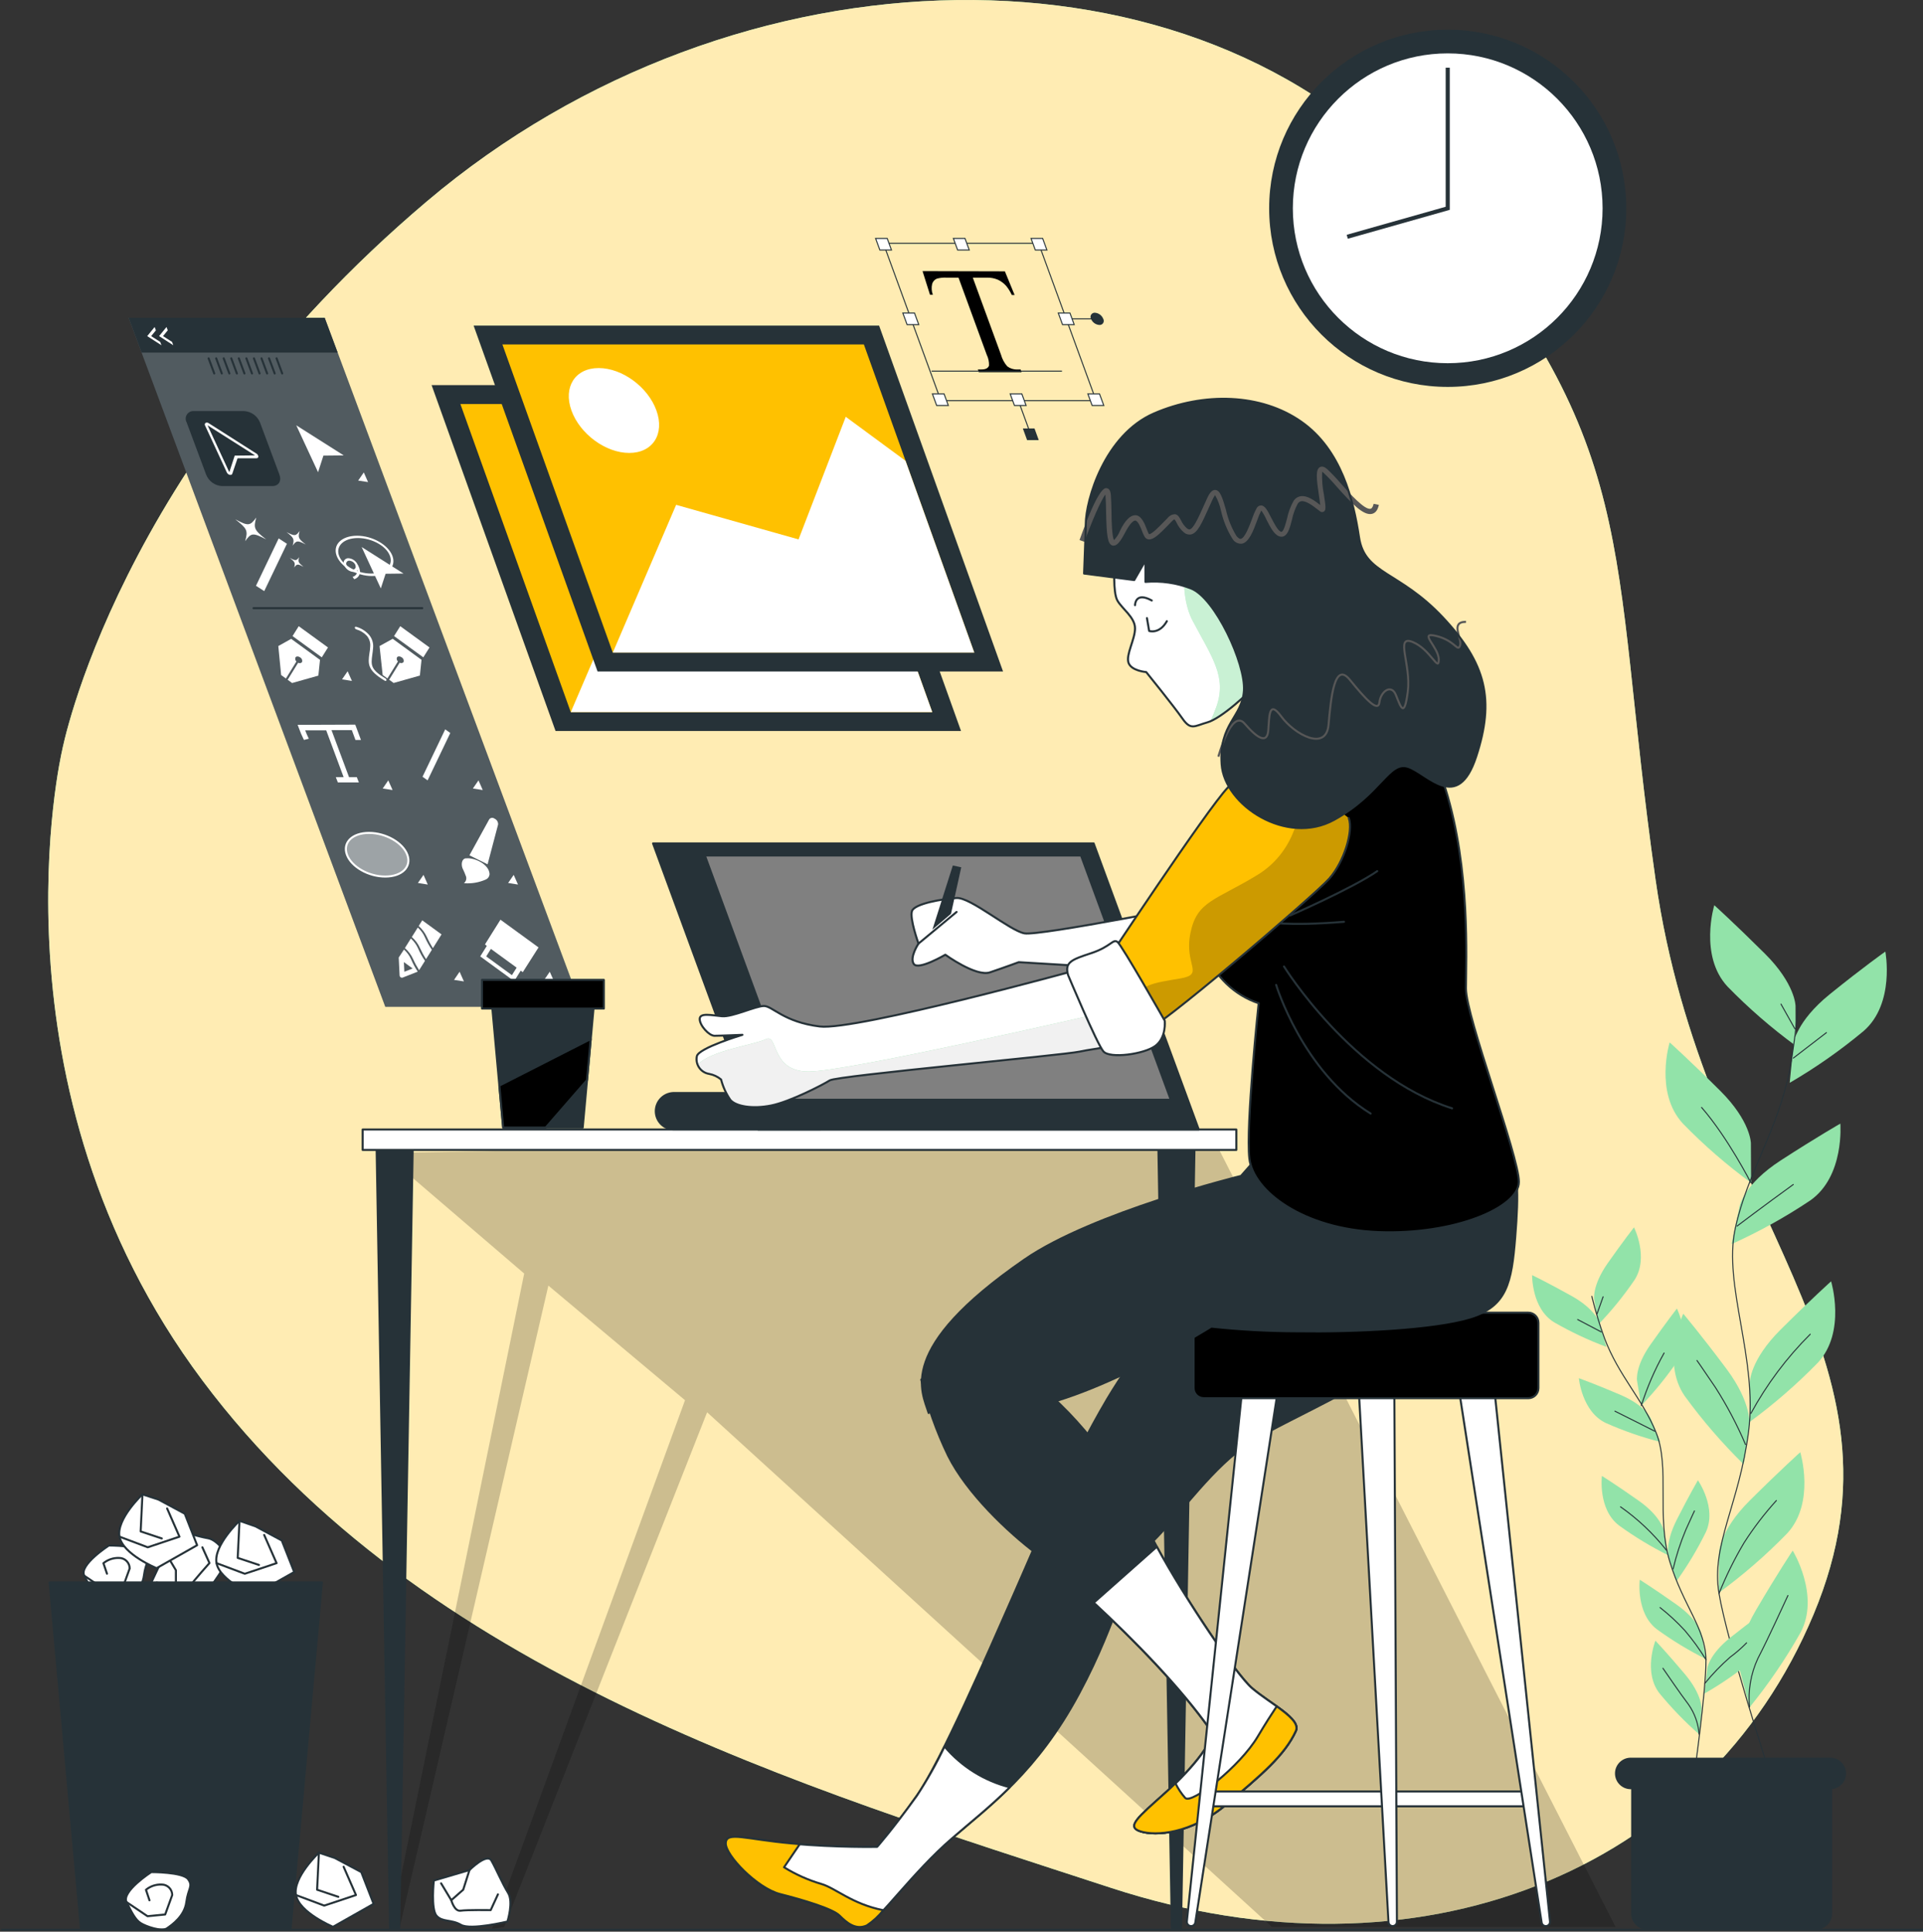 <svg width="945" height="949" viewBox="0 0 945 949" fill="none" xmlns="http://www.w3.org/2000/svg">
<rect x="0" y="0" width="945" height="949" fill="#333333" stroke="none"/>
<g id="Web 1920 &#226;&#128;&#147; 13">
<g id="01">
<g id="mawahib  background simple  inject 91">
<path id="els9e9chjssin" d="M30.46 369.009C30.46 369.009 -8.252 534.181 99.497 678.217C207.246 822.253 394.975 878.127 545.979 927.472C696.983 976.817 838.257 919.859 891.267 793.011C944.277 666.163 837.199 597.875 813.584 432.211C789.969 266.547 808.805 218.857 698.66 92.706C588.515 -33.445 362.431 -30.399 209.595 99.081C56.759 228.561 30.46 369.009 30.46 369.009Z" fill="#92E3A9"/>
<g id="elgqvocc40umt">
<path id="Path 191" d="M30.46 369.009C30.46 369.009 -8.252 534.181 99.497 678.217C207.246 822.253 394.975 878.127 545.979 927.472C696.983 976.817 838.257 919.859 891.267 793.011C944.277 666.163 837.199 597.875 813.584 432.211C789.969 266.547 808.805 218.857 698.66 92.706C588.515 -33.445 362.431 -30.399 209.595 99.081C56.759 228.561 30.46 369.009 30.46 369.009Z" fill="#FFECB3"/>
</g>
</g>
<g id="mawahib  Plants  inject 91">
<path id="el07csi0hap5hq" d="M882.36 494.256C882.36 494.256 882.36 483.468 867.236 468.448C852.112 453.428 842.436 444.704 842.436 444.704C842.436 444.704 834.874 469.504 848.888 484.629C859.242 495.258 870.464 505.004 882.439 513.766L882.36 494.256Z" fill="#92E3A9"/>
<path id="el8rjjp03uyod" d="M860.426 561.665C860.426 561.665 860.426 550.877 845.326 535.857C830.226 520.837 820.499 512.113 820.499 512.113C820.499 512.113 812.937 536.76 826.977 551.961C837.326 562.595 848.548 572.342 860.526 581.1L860.426 561.665Z" fill="#92E3A9"/>
<path id="elhbd5n6t9ej7" d="M881.409 512.657C881.409 512.657 882.545 501.921 899.165 488.475C915.785 475.029 926.496 467.493 926.496 467.493C926.496 467.493 931.374 492.993 915.837 506.515C904.458 516 892.303 524.512 879.499 531.962L881.409 512.657Z" fill="#92E3A9"/>
<path id="elawoxtezaz2c" d="M854.925 592.249C854.925 592.249 857.17 581.693 875.107 570.08C893.044 558.467 904.373 552.014 904.373 552.014C904.373 552.014 906.541 577.822 889.662 589.72C877.377 597.94 864.428 605.122 850.95 611.192L854.925 592.249Z" fill="#92E3A9"/>
<path id="elzzqh651ptc" d="M859.91 679.043C859.91 679.043 859.91 668.255 875.01 653.235C890.11 638.215 899.838 629.491 899.838 629.491C899.838 629.491 907.4 654.318 893.36 669.442C883.004 680.068 871.782 689.814 859.809 698.579L859.91 679.043Z" fill="#92E3A9"/>
<path id="elutxwprtxwan" d="M859.653 700.231C859.653 700.231 861.176 689.546 848.375 672.431C835.574 655.316 827.186 645.414 827.186 645.414C827.186 645.414 816.166 668.899 827.909 685.855C836.617 697.828 846.312 709.051 856.893 719.406L859.653 700.231Z" fill="#92E3A9"/>
<path id="elb0aj5lal5gu" d="M844.761 762.997C844.761 762.997 844.761 752.209 859.861 737.189C874.961 722.169 884.689 713.445 884.689 713.445C884.689 713.445 892.251 738.272 878.211 753.37C867.863 764.004 856.64 773.751 844.66 782.507L844.761 762.997Z" fill="#92E3A9"/>
<path id="elxi9kq9hj97" d="M854.826 819.929C854.826 819.929 852.116 809.477 862.904 791.05C873.692 772.623 880.97 761.783 880.97 761.783C880.97 761.783 894.57 783.875 884.815 802.07C877.533 814.967 869.176 827.226 859.833 838.718L854.826 819.929Z" fill="#92E3A9"/>
<path id="el1luupdwx2cm" d="M883.731 491.494C882.969 502.745 881.591 513.945 879.602 525.045C873.614 555.886 858.702 575.81 852.71 603.683C846.718 631.556 863.885 667.455 859.291 703.277C854.697 739.099 840.761 758.971 844.761 782.869C848.761 806.767 869.718 871.443 869.718 871.443" stroke="#263238" stroke-width="0.5" stroke-linecap="round" stroke-linejoin="round"/>
<path id="elbz5zdvfrdf8" d="M881.254 519.832L897.539 507.315" stroke="#263238" stroke-width="0.5" stroke-linecap="round" stroke-linejoin="round"/>
<path id="elzpago930j1c" d="M882.028 505.431L875.215 493.301" stroke="#263238" stroke-width="0.5" stroke-linecap="round" stroke-linejoin="round"/>
<path id="el8gtjoj9teme" d="M853.613 602.366C853.613 602.366 867.24 592.043 881.254 581.926" stroke="#263238" stroke-width="0.5" stroke-linecap="round" stroke-linejoin="round"/>
<path id="el662fdv3f7zu" d="M860.427 581.1C860.427 581.1 849.071 558.828 836.193 544.065" stroke="#263238" stroke-width="0.5" stroke-linecap="round" stroke-linejoin="round"/>
<path id="elgyxs42ak1nc" d="M860.427 694.398C868.216 680.084 878.04 666.975 889.59 655.479" stroke="#263238" stroke-width="0.5" stroke-linecap="round" stroke-linejoin="round"/>
<path id="el7spveuqjpkw" d="M857.791 709.677C853.642 699.943 848.695 690.569 843.003 681.649C835.057 669.907 833.921 668.384 833.921 668.384" stroke="#263238" stroke-width="0.5" stroke-linecap="round" stroke-linejoin="round"/>
<path id="el9tc235j22m4" d="M844.761 782.843C848.202 774.264 852.301 765.963 857.02 758.015C861.738 750.64 867.064 743.674 872.944 737.188" stroke="#263238" stroke-width="0.5" stroke-linecap="round" stroke-linejoin="round"/>
<path id="eltkzv26w4ff" d="M859.755 838.717C858.963 830.529 860.371 822.279 863.833 814.817C869.511 803.823 875.963 789.448 878.621 783.847" stroke="#263238" stroke-width="0.5" stroke-linecap="round" stroke-linejoin="round"/>
<path id="eluxbl8fc6zd" d="M783.418 638.446C783.418 638.446 782.257 631.684 790.077 620.561C797.897 609.438 802.977 602.986 802.977 602.986C802.977 602.986 810.41 617.722 803.261 628.794C797.954 636.587 791.997 643.917 785.453 650.705L783.418 638.446Z" fill="#92E3A9"/>
<path id="elzq7r39wd6xi" d="M804.474 678.349C804.474 678.349 803.313 671.561 811.158 660.464C819.003 649.367 824.058 642.864 824.058 642.864C824.058 642.864 831.491 657.626 824.316 668.672C819.004 676.457 813.05 683.785 806.517 690.578L804.474 678.349Z" fill="#92E3A9"/>
<path id="ele66rt2fj4q" d="M785.996 649.879C785.996 649.879 784.138 643.272 772.24 636.639C760.342 630.006 752.91 626.445 752.91 626.445C752.91 626.445 752.626 642.962 763.827 649.672C772.002 654.386 780.556 658.408 789.402 661.695L785.996 649.879Z" fill="#92E3A9"/>
<path id="elt1dlxankksh" d="M811.262 696.927C811.262 696.927 808.681 690.552 796.19 685.21C783.699 679.868 775.879 677.08 775.879 677.08C775.879 677.08 777.324 693.546 789.196 699.12C797.815 702.952 806.742 706.052 815.881 708.385L811.262 696.927Z" fill="#92E3A9"/>
<path id="elexknc4r0hr" d="M817.559 751.873C817.559 751.873 816.398 745.111 805.274 737.266C794.15 729.421 787.208 725.085 787.208 725.085C787.208 725.085 785.169 741.473 795.596 749.422C803.227 754.963 811.307 759.858 819.752 764.055L817.559 751.873Z" fill="#92E3A9"/>
<path id="el58phxvopsej" d="M820.011 765.138C820.011 765.138 817.895 758.608 824.063 746.479C830.231 734.35 834.386 727.226 834.386 727.226C834.386 727.226 843.832 740.775 838.309 752.673C834.154 761.144 829.293 769.251 823.779 776.907L820.011 765.138Z" fill="#92E3A9"/>
<path id="el6ufnbj6r9jl" d="M838.98 819.722C838.98 819.722 839.754 812.909 850.413 804.444C861.072 795.979 867.833 791.23 867.833 791.23C867.833 791.23 870.801 807.489 860.839 816.006C853.559 821.981 845.789 827.334 837.612 832.006L838.98 819.722Z" fill="#92E3A9"/>
<path id="el348ogvqu6a9" d="M836.167 802.896C836.167 802.896 835.006 796.134 823.882 788.289C812.758 780.444 805.816 776.082 805.816 776.082C805.816 776.082 803.777 792.47 814.23 800.445C821.85 805.989 829.922 810.884 838.361 815.078L836.167 802.896Z" fill="#92E3A9"/>
<path id="elk6whv6te82" d="M836.167 839.672C836.167 839.672 836.735 832.833 827.96 822.432C819.185 812.031 813.507 806.044 813.507 806.044C813.507 806.044 807.39 821.374 815.468 831.852C821.441 839.146 828.011 845.931 835.108 852.137L836.167 839.672Z" fill="#92E3A9"/>
<path id="eli43fltn14b" d="M782.253 636.872C783.951 643.865 786.036 650.758 788.499 657.519C795.599 676.204 807.107 687.069 813.899 703.974C820.691 720.879 813.899 745.267 820.557 767.152C827.215 789.037 838.236 800.057 838.339 815.491C838.442 830.925 832.352 873.74 832.352 873.74" stroke="#263238" stroke-width="0.5" stroke-linecap="round" stroke-linejoin="round"/>
<path id="elxwl0yli2zbm" d="M786.873 654.344L775.311 648.279" stroke="#263238" stroke-width="0.5" stroke-linecap="round" stroke-linejoin="round"/>
<path id="elbupfyikd6ps" d="M784.834 645.414L787.802 637.078" stroke="#263238" stroke-width="0.5" stroke-linecap="round" stroke-linejoin="round"/>
<path id="elsfgdaso1clj" d="M813.172 703.121C813.172 703.121 803.52 698.192 793.609 693.288" stroke="#263238" stroke-width="0.5" stroke-linecap="round" stroke-linejoin="round"/>
<path id="elp539ty96t1h" d="M806.591 690.527C809.426 681.565 813.17 672.918 817.766 664.719" stroke="#263238" stroke-width="0.5" stroke-linecap="round" stroke-linejoin="round"/>
<path id="elo62dyrj7za" d="M818.902 761.577C812.461 753.428 804.872 746.256 796.372 740.285" stroke="#263238" stroke-width="0.5" stroke-linecap="round" stroke-linejoin="round"/>
<path id="elt9k164wmz7" d="M822.205 770.79C823.738 764.236 825.819 757.821 828.425 751.615C832.141 743.382 832.683 742.298 832.683 742.298" stroke="#263238" stroke-width="0.5" stroke-linecap="round" stroke-linejoin="round"/>
<path id="elfsq84vsu777" d="M837.793 827.027C841.561 822.378 845.723 818.062 850.233 814.127C853.112 812.01 855.814 809.663 858.311 807.107" stroke="#263238" stroke-width="0.5" stroke-linecap="round" stroke-linejoin="round"/>
<path id="elyqew8e0rjn" d="M838.334 815.335C835.263 810.329 831.812 805.566 828.011 801.089C824.25 796.984 820.159 793.195 815.778 789.759" stroke="#263238" stroke-width="0.5" stroke-linecap="round" stroke-linejoin="round"/>
<path id="elptg5n1lwv3" d="M834.98 852.009C834.594 846.782 832.811 841.755 829.818 837.453C825.07 831.182 819.495 822.845 817.198 819.594" stroke="#263238" stroke-width="0.5" stroke-linecap="round" stroke-linejoin="round"/>
<path id="eleq37og8m1uq" d="M801.481 866.126H900.326V940.196C900.326 942.249 899.51 944.219 898.058 945.67C896.607 947.122 894.637 947.938 892.584 947.938H809.327C808.31 947.938 807.304 947.738 806.364 947.349C805.425 946.96 804.572 946.389 803.853 945.67C803.134 944.951 802.563 944.098 802.174 943.159C801.785 942.219 801.585 941.213 801.585 940.196V866.126H801.481Z" fill="#263238"/>
<path id="elh8wuj8yizf" d="M899.449 879.004H801.377C800.36 879.004 799.353 878.804 798.414 878.415C797.475 878.025 796.621 877.455 795.902 876.736C795.183 876.017 794.613 875.163 794.224 874.224C793.835 873.285 793.635 872.278 793.635 871.261C793.635 869.208 794.451 867.238 795.903 865.787C797.355 864.335 799.324 863.519 801.377 863.519H899.448C900.465 863.519 901.472 863.719 902.411 864.108C903.351 864.497 904.204 865.067 904.923 865.786C905.642 866.505 906.212 867.359 906.602 868.298C906.991 869.237 907.191 870.244 907.191 871.261C907.191 872.278 906.991 873.285 906.602 874.224C906.213 875.163 905.643 876.017 904.924 876.736C904.205 877.455 903.351 878.025 902.412 878.415C901.473 878.804 900.466 879.004 899.449 879.004V879.004Z" fill="#263238"/>
</g>
<g id="mawahib  Clock  inject 91">
<path id="el9fb28l0j9vr" d="M711.436 190.081C759.898 190.081 799.184 150.795 799.184 102.333C799.184 53.871 759.898 14.585 711.436 14.585C662.974 14.585 623.688 53.871 623.688 102.333C623.688 150.795 662.974 190.081 711.436 190.081Z" fill="#263238"/>
<g id="elccv2jzpdlac">
<path id="Ellipse 35" d="M711.435 178.44C753.468 178.44 787.543 144.365 787.543 102.332C787.543 60.299 753.468 26.224 711.435 26.224C669.402 26.224 635.327 60.299 635.327 102.332C635.327 144.365 669.402 178.44 711.435 178.44Z" fill="white"/>
</g>
<path id="watchLine" d="M662.065 116.321L711.436 102.333V33.27" stroke="#263238" stroke-width="2" stroke-miterlimit="10"/>
</g>
<g id="mawahib  Graphics  inject 91">
<path id="el9tqjgq709ln" d="M285.678 494.617H189.336L63.211 156.117H159.553L285.678 494.617Z" fill="#263238"/>
<g id="el22r5zzxf7jh">
<path id="Path 192" opacity="0.2" d="M285.678 494.617H189.336L63.211 156.117H159.553L285.678 494.617Z" fill="white"/>
</g>
<path id="elybt5yul4k0g" d="M133.823 238.806H109.047C107.358 238.705 105.732 238.125 104.361 237.133C102.99 236.141 101.929 234.779 101.305 233.206L91.73 207.527C91.398 206.939 91.231 206.272 91.246 205.597C91.263 204.922 91.461 204.263 91.821 203.692C92.181 203.12 92.689 202.657 93.29 202.35C93.892 202.044 94.566 201.906 95.24 201.952H120.016C121.701 202.057 123.321 202.636 124.691 203.623C126.061 204.609 127.124 205.962 127.758 207.527L137.333 233.206C138.468 236.303 136.92 238.806 133.823 238.806Z" fill="#263238"/>
<path id="elnc38uvystwn" d="M165.928 173.228H69.586L63.211 156.117H159.553L165.928 173.228Z" fill="#263238"/>
<path id="eldz2bdsezrqq" d="M102.517 176.041L105.278 183.474" stroke="#263238" stroke-linecap="round" stroke-linejoin="round"/>
<path id="elc9vcepydubc" d="M106.233 176.041L108.994 183.474" stroke="#263238" stroke-linecap="round" stroke-linejoin="round"/>
<path id="elx3bmkcaaamc" d="M109.924 176.041L112.711 183.474" stroke="#263238" stroke-linecap="round" stroke-linejoin="round"/>
<path id="elmnmvnrr790q" d="M113.64 176.041L116.401 183.474" stroke="#263238" stroke-linecap="round" stroke-linejoin="round"/>
<path id="elwupn4r8e9en" d="M117.357 176.041L120.118 183.474" stroke="#263238" stroke-linecap="round" stroke-linejoin="round"/>
<path id="elte3n6crtis" d="M121.073 176.041L123.834 183.474" stroke="#263238" stroke-linecap="round" stroke-linejoin="round"/>
<path id="elegvp256ut6l" d="M124.789 176.041L127.55 183.474" stroke="#263238" stroke-linecap="round" stroke-linejoin="round"/>
<path id="ele15cr7rux8" d="M128.506 176.041L131.267 183.474" stroke="#263238" stroke-linecap="round" stroke-linejoin="round"/>
<path id="elqwrrfc32tqa" d="M132.196 176.041L134.983 183.474" stroke="#263238" stroke-linecap="round" stroke-linejoin="round"/>
<path id="elmtkm7qyvmfp" d="M135.913 176.041L138.674 183.474" stroke="#263238" stroke-linecap="round" stroke-linejoin="round"/>
<path id="ely88crwa3mmi" d="M125.796 222.702L102.568 207.914C102.352 207.743 102.091 207.638 101.817 207.61C101.542 207.583 101.266 207.634 101.02 207.759C100.822 207.908 100.688 208.127 100.645 208.371C100.602 208.616 100.653 208.867 100.788 209.075L111.473 232.122C111.613 232.413 111.815 232.67 112.064 232.875C112.314 233.08 112.605 233.228 112.918 233.309H113.279C113.471 233.323 113.662 233.273 113.821 233.165C113.98 233.057 114.098 232.898 114.156 232.715L116.737 225.127H126.031C126.151 225.138 126.273 225.123 126.387 225.084C126.501 225.044 126.605 224.981 126.693 224.898C126.781 224.815 126.85 224.714 126.896 224.603C126.942 224.491 126.964 224.371 126.96 224.25C126.91 223.916 126.777 223.599 126.574 223.329C126.37 223.059 126.103 222.843 125.796 222.702V222.702Z" fill="white"/>
<path id="eltsn5q9sx228" d="M125.332 223.735L102.001 208.947L112.686 231.994L115.344 223.839L125.332 223.735Z" fill="#263238"/>
<path id="el85518d6bq7f" d="M168.922 223.735L145.591 208.947L156.301 231.994L158.933 223.839L168.922 223.735Z" fill="white"/>
<path id="eljdap4xjh33" d="M180.871 236.846L178.781 232.097L176.02 236.097L180.871 236.846Z" fill="white"/>
<path id="el5x559zt6nng" d="M237.234 388.133L235.144 383.384L232.383 387.384L237.234 388.133Z" fill="white"/>
<path id="elxi1nrt5mzep" d="M254.553 434.562L252.441 429.813L249.705 433.788L254.553 434.562Z" fill="white"/>
<path id="el1plqejswlj6" d="M272.283 482.152L270.167 477.403L267.431 481.403L272.283 482.152Z" fill="white"/>
<path id="el1lbbk6bekra" d="M172.947 334.529L170.831 329.78L168.095 333.754L172.947 334.529Z" fill="white"/>
<path id="elul3d9u2hzv7" d="M192.923 388.133L190.807 383.384L188.071 387.384L192.923 388.133Z" fill="white"/>
<path id="elmi25z6e3pdc" d="M210.215 434.562L208.125 429.813L205.364 433.788L210.215 434.562Z" fill="white"/>
<path id="el0jj2fxz9zt1b" d="M227.971 482.152L225.859 477.403L223.123 481.403L227.971 482.152Z" fill="white"/>
<path id="eljj44e7gmeah" d="M125.796 287.791L129.846 290.402L140.995 267.149L136.946 264.512L125.796 287.791Z" fill="white"/>
<path id="ellbbf8ek1k3" d="M130.802 265.002C124.892 260.408 124.479 259.479 125.924 254.266C122.879 258.447 121.975 258.524 115.601 255.118C121.511 259.738 121.924 260.667 120.479 265.88C123.422 261.699 124.325 261.626 130.802 265.002Z" fill="white"/>
<path id="eltb0pb8n6o1" d="M150.262 267.506C146.623 264.667 146.362 264.099 147.242 260.873C145.358 263.454 144.816 263.454 140.816 261.415C144.455 264.254 144.716 264.822 143.81 268.048C145.694 265.467 146.262 265.415 150.262 267.506Z" fill="white"/>
<path id="el80p8p9lo5ir" d="M149.152 278.445C146.571 276.406 146.365 276.019 147.01 273.722C145.668 275.554 145.255 275.58 142.416 274.083C144.997 276.122 145.177 276.535 144.558 278.832C145.9 276.977 146.287 276.951 149.152 278.445Z" fill="white"/>
<path id="elyb2aqya5t1" d="M207.634 381.603L210.134 383.384L221.283 360.105L218.783 358.324L207.634 381.603Z" fill="white"/>
<path id="elaf78jjdnlxi" d="M198.291 281.777L177.722 268.744L187.142 289.081L189.49 281.881L198.291 281.777Z" fill="white"/>
<path id="eli0v0wkoo93r" d="M182.806 282.99C175.27 282.99 167.476 278.525 165.437 273.054C163.398 267.583 167.889 263.195 175.476 263.195C183.063 263.195 190.806 267.66 192.845 273.105C194.884 278.55 190.368 282.99 182.806 282.99ZM175.864 264.331C168.973 264.331 164.844 268.254 166.625 273.054C168.406 277.854 175.477 281.777 182.368 281.777C189.259 281.777 193.414 277.877 191.607 273.054C189.8 268.231 182.754 264.331 175.864 264.331Z" fill="white"/>
<path id="el3fmsoklw2mh" d="M173.747 281.003C172.737 280.93 171.768 280.574 170.951 279.976C170.134 279.378 169.502 278.562 169.127 277.622C168.927 277.266 168.826 276.863 168.836 276.455C168.845 276.047 168.964 275.649 169.181 275.303C169.397 274.957 169.703 274.676 170.066 274.489C170.429 274.302 170.836 274.216 171.243 274.241C172.253 274.314 173.222 274.67 174.039 275.268C174.856 275.866 175.488 276.682 175.863 277.622C176.063 277.978 176.164 278.381 176.154 278.789C176.145 279.197 176.026 279.595 175.809 279.941C175.593 280.287 175.287 280.568 174.924 280.755C174.561 280.942 174.154 281.028 173.747 281.003ZM171.682 275.454C171.419 275.432 171.154 275.483 170.918 275.601C170.681 275.719 170.481 275.899 170.34 276.123C170.199 276.346 170.122 276.604 170.117 276.869C170.113 277.133 170.181 277.394 170.314 277.622C170.553 278.234 170.961 278.766 171.492 279.155C172.022 279.543 172.652 279.773 173.308 279.816C174.495 279.816 175.115 278.835 174.676 277.622C174.427 277.019 174.016 276.497 173.487 276.115C172.958 275.733 172.334 275.506 171.683 275.459L171.682 275.454Z" fill="white"/>
<path id="elle8nhday4p" d="M174.083 284.539L173.257 283.403C173.863 283.249 174.411 282.924 174.837 282.466C175.263 282.008 175.547 281.437 175.657 280.822C175.691 279.788 175.383 278.772 174.78 277.931L175.761 277.518C176.556 278.63 176.963 279.972 176.922 281.338C176.803 282.087 176.473 282.786 175.97 283.353C175.467 283.92 174.812 284.332 174.083 284.539V284.539Z" fill="white"/>
<path id="elzm1yww9h0yk" d="M161.179 318.089L146.803 307.637L143.758 312.489L158.133 322.941L161.179 318.089Z" fill="white"/>
<path id="el1qne9ccswms" d="M138.158 331.639L140.507 333.339L145.669 324.977C145.391 324.738 145.196 324.417 145.112 324.059C145.028 323.702 145.061 323.328 145.204 322.99C145.591 322.345 146.649 322.345 147.527 322.99C147.922 323.213 148.227 323.568 148.387 323.992C148.547 324.417 148.553 324.884 148.404 325.313C148.175 325.576 147.859 325.749 147.514 325.801C147.169 325.853 146.817 325.781 146.52 325.597L141.358 333.959L143.552 335.559L156.452 331.92L157.252 324.178L143.087 313.857L136.764 317.393L138.158 331.639Z" fill="white"/>
<path id="elypa1415ghf" d="M124.583 298.785H207.505" stroke="#263238" stroke-linecap="round" stroke-linejoin="round"/>
<path id="el2ypwkyo6x4w" d="M196.691 307.637L193.646 312.489L208.021 322.941L211.066 318.089L196.691 307.637Z" fill="white"/>
<path id="eleur4rtjq3u5" d="M186.523 317.393L188.043 331.611L190.392 333.311L195.554 324.949C195.276 324.71 195.081 324.389 194.997 324.031C194.914 323.674 194.946 323.3 195.089 322.962C195.476 322.317 196.534 322.317 197.412 322.962C197.807 323.185 198.112 323.54 198.272 323.964C198.432 324.389 198.438 324.856 198.289 325.285C198.06 325.548 197.744 325.721 197.399 325.773C197.054 325.825 196.702 325.753 196.405 325.569L191.243 333.936L193.437 335.536L206.337 331.897L207.137 324.155L192.975 313.831L186.523 317.393Z" fill="white"/>
<path id="el15hrjk0x348h" d="M182.961 321.599C183.116 320.592 183.245 319.509 183.348 318.299C183.465 317.137 183.344 315.964 182.993 314.851C182.643 313.737 182.07 312.706 181.309 311.821C179.628 309.942 177.44 308.588 175.009 307.921C174.622 307.921 174.309 307.921 174.364 308.385C174.402 308.582 174.494 308.764 174.631 308.91C174.768 309.056 174.944 309.161 175.138 309.211C177.112 309.787 178.895 310.883 180.3 312.385C180.914 313.122 181.375 313.974 181.654 314.891C181.933 315.809 182.026 316.773 181.926 317.727C181.873 318.819 181.744 319.905 181.539 320.979C180.839 326.141 180.429 329.238 188.998 334.373C189.134 334.471 189.296 334.525 189.463 334.528C189.553 334.532 189.643 334.51 189.721 334.464C189.799 334.419 189.862 334.351 189.902 334.27C189.934 334.079 189.903 333.883 189.815 333.711C189.727 333.539 189.585 333.4 189.412 333.315C182.006 328.851 182.293 326.735 182.961 321.599Z" fill="white"/>
<path id="elchqx1xoix7o" d="M146.262 356.105L146.778 357.447C147.512 359.52 148.374 361.546 149.359 363.512L151.759 362.918C151.088 361.576 150.493 360.198 149.978 358.789H160.302L168.87 381.81H165.025L166.032 384.391H176.355L175.348 381.81H171.528L162.908 358.686H172.896L174.677 363.538H177.387L175.087 357.344L174.571 356.002L146.262 356.105Z" fill="white"/>
<g id="eli4gao5rzftn">
<path id="Path 193" opacity="0.44" d="M200.149 419.902C202.369 425.838 197.568 430.638 189.31 430.638C181.052 430.638 172.69 425.838 170.496 419.902C168.302 413.966 173.077 409.192 181.335 409.192C189.593 409.192 197.955 413.992 200.149 419.902Z" fill="white"/>
</g>
<path id="elkw28yyfwx8" d="M200.15 419.902C202.37 425.838 197.569 430.638 189.311 430.638C181.053 430.638 172.691 425.838 170.497 419.902C168.303 413.966 173.078 409.192 181.336 409.192C189.594 409.192 197.956 413.992 200.15 419.902Z" stroke="white" stroke-miterlimit="10"/>
<path id="ele8766n9yaz" d="M230.68 420.213L240.41 402.534C240.553 402.337 240.734 402.17 240.942 402.045C241.151 401.92 241.383 401.837 241.624 401.804C241.865 401.77 242.11 401.785 242.345 401.849C242.58 401.912 242.8 402.023 242.991 402.173V402.173C243.556 402.41 244.032 402.819 244.352 403.342C244.671 403.865 244.818 404.475 244.771 405.086L239.61 424.626L230.68 420.213Z" fill="white"/>
<path id="elw3rw8uy0nb" d="M229.08 421.71C232.9 421.194 240.38 424.471 240.59 429.452C240.557 429.997 240.38 430.524 240.076 430.977C239.772 431.431 239.353 431.795 238.861 432.033C235.449 433.572 231.699 434.212 227.97 433.891C228.452 433.517 228.81 433.007 228.999 432.428C229.187 431.848 229.198 431.225 229.028 430.639C228.513 429.213 227.918 427.817 227.247 426.458C226.547 424.471 226.912 421.812 229.079 421.658" fill="white"/>
<path id="elusljjhkx72" d="M208.821 460.499C208.018 458.653 206.82 457.005 205.311 455.673L202.369 460.344C204.109 461.844 205.493 463.713 206.421 465.815C207.268 467.683 208.252 469.485 209.363 471.209L212.228 466.615C210.918 464.678 209.778 462.631 208.821 460.498V460.499Z" fill="white"/>
<path id="el7uxks0crjtf" d="M205.44 465.897C204.616 464.057 203.41 462.412 201.904 461.071L198.962 465.771C200.706 467.274 202.098 469.142 203.04 471.242C203.876 473.11 204.851 474.913 205.956 476.636L208.846 472.042C207.518 470.108 206.377 468.051 205.439 465.9L205.44 465.897Z" fill="white"/>
<path id="elzm5r6k7k38" d="M209.828 460.421C210.664 462.289 211.639 464.092 212.744 465.815L216.977 459.053L207.505 452.136L205.75 454.927C207.487 456.447 208.878 458.323 209.828 460.427V460.421Z" fill="white"/>
<path id="elfde98uouzl" d="M202.033 471.316C201.23 469.47 200.032 467.822 198.523 466.49L195.942 470.413L196.381 479.313C196.399 479.471 196.45 479.624 196.53 479.762C196.61 479.9 196.718 480.02 196.846 480.114C196.974 480.208 197.121 480.275 197.276 480.311C197.431 480.346 197.592 480.349 197.749 480.32L205.285 477.352C204.03 475.436 202.942 473.415 202.033 471.313V471.316ZM198.704 477.407L198.472 472.658L202.782 475.807L198.704 477.407Z" fill="white"/>
<path id="elu7mzor3r1kn" d="M239.223 464.705L235.997 469.867L252.669 482.023L255.895 476.861L256.902 477.609L264.644 465.453L245.933 451.827L238.32 463.983L239.223 464.705ZM251.559 479.08L238.939 469.866L241.239 466.175L253.885 475.389L251.559 479.08Z" fill="white"/>
<path id="elhtxha4r3fpo" d="M81.819 160.659L82.438 162.285L80.115 165.124L84.554 167.963L85.148 169.615L78.18 165.124L81.819 160.659Z" fill="white"/>
<path id="ele68cs3uhcxd" d="M75.986 160.659L76.607 162.289L74.284 165.128L78.723 167.967L79.342 169.619L72.348 165.128L75.986 160.659Z" fill="white"/>
<path id="elutc13gml9x9" d="M472.27 359.124H273.008L212.098 189.203H411.363L472.27 359.124Z" fill="#263238"/>
<path id="elcdaz3gjq8l" d="M458.128 349.864H280.49L226.241 198.494H403.879L458.128 349.864Z" fill="#FFC100"/>
<path id="elcpf16ri07o4" d="M424.345 255.633L394.975 234.006L371.775 294.242L311.616 277.26L280.491 349.86H458.128L424.345 255.633Z" fill="white"/>
<path id="elg9cjpw2h94f" d="M301.937 230.909C297.808 219.399 285.137 210.056 273.548 210.056C261.959 210.056 256.048 219.399 260.179 230.909C264.31 242.419 276.979 251.762 288.568 251.762C300.157 251.762 306.092 242.546 301.937 230.909Z" fill="white"/>
<path id="elgbi4n6jqws8" d="M492.917 329.884H293.655L232.745 159.963H432.01L492.917 329.884Z" fill="#263238"/>
<path id="el4oc8apb1yd6" d="M478.775 320.619H301.137L246.888 169.228H424.526L478.775 320.619Z" fill="#FFC100"/>
<path id="elg5lfkcsnyi" d="M444.992 226.393L415.622 204.766L392.422 265.002L332.263 248.02L301.138 320.62H478.775L444.992 226.393Z" fill="white"/>
<path id="elc9sol9iyzwu" d="M322.583 201.669C318.454 190.159 305.783 180.816 294.194 180.816C282.605 180.816 276.694 190.159 280.825 201.669C284.956 213.179 297.625 222.522 309.214 222.522C320.803 222.522 326.738 213.179 322.583 201.669Z" fill="white"/>
<path id="elb8j2snjmc7r" d="M493.82 133.303L498.594 144.917H497.226C496.496 143.354 495.587 141.882 494.516 140.53C493.362 139.213 491.947 138.15 490.361 137.407C488.68 136.699 486.868 136.356 485.045 136.4H478.051L491.91 174.261C492.486 176.37 493.536 178.32 494.981 179.961C496.362 181.021 498.068 181.568 499.807 181.509H501.536L502.026 182.851H481.019L480.529 181.509H482.283C484.373 181.509 485.612 180.864 486.025 179.599C486.093 177.752 485.703 175.917 484.889 174.257L471.032 136.4H465.096C463.495 136.313 461.891 136.487 460.347 136.916C459.8 137.15 459.313 137.504 458.92 137.95C458.527 138.397 458.239 138.925 458.076 139.497C457.665 141.264 457.781 143.112 458.411 144.813H457.017L453.353 133.2L493.82 133.303Z" fill="black"/>
<path id="el6e2r5g9yrrg" d="M523.99 156.659H539.139" stroke="#263238" stroke-width="0.5" stroke-miterlimit="10"/>
<path id="el508ux6e4wu" d="M538.649 196.817H462.36L434.1 119.547H510.39L538.649 196.817Z" stroke="#263238" stroke-width="0.5" stroke-miterlimit="10"/>
<path id="el1zgpgmjk2qg" d="M451.495 159.498H445.765L443.675 153.798H449.404L451.495 159.498Z" fill="white" stroke="#263238" stroke-width="0.5" stroke-miterlimit="10"/>
<path id="elmogora9e6oa" d="M527.887 159.498H522.157L520.067 153.798H525.796L527.887 159.498Z" fill="white" stroke="#263238" stroke-width="0.5" stroke-miterlimit="10"/>
<path id="eln2rpyvr5ink" d="M438.075 122.821H432.375L430.285 117.121H435.985L438.075 122.821Z" fill="white" stroke="#263238" stroke-width="0.5" stroke-miterlimit="10"/>
<path id="elvo5u6owougg" d="M514.467 122.821H508.767L506.676 117.121H512.376L514.467 122.821Z" fill="white" stroke="#263238" stroke-width="0.5" stroke-miterlimit="10"/>
<path id="el7xxan4lixes" d="M476.297 122.821H470.597L468.506 117.121H474.206L476.297 122.821Z" fill="white" stroke="#263238" stroke-width="0.5" stroke-miterlimit="10"/>
<path id="el9nrj270vmjr" d="M466.025 199.213H460.295L458.205 193.513H463.934L466.025 199.213Z" fill="white" stroke="#263238" stroke-width="0.5" stroke-miterlimit="10"/>
<path id="el8ue5gewcmpt" d="M542.418 199.213H536.688L534.598 193.513H540.327L542.418 199.213Z" fill="white" stroke="#263238" stroke-width="0.5" stroke-miterlimit="10"/>
<path id="el61tu9q8bzin" d="M500.944 198.185L506.493 213.36" stroke="#263238" stroke-width="0.5" stroke-miterlimit="10"/>
<path id="el5m4n3hby9bo" d="M504.247 199.213H498.518L496.427 193.513H502.156L504.247 199.213Z" fill="white" stroke="#263238" stroke-width="0.5" stroke-miterlimit="10"/>
<path id="elmcgl7tne4m" d="M510.467 216.224H504.737L502.647 210.495H508.377L510.467 216.224Z" fill="#263238"/>
<path id="elu583zp573lh" d="M457.792 182.338H521.874" stroke="#263238" stroke-width="0.5" stroke-miterlimit="10"/>
<path id="elly9gbcqv3um" d="M542.16 156.659C541.831 155.82 541.272 155.091 540.546 154.557C539.821 154.022 538.959 153.704 538.06 153.639C537.696 153.617 537.332 153.693 537.007 153.859C536.682 154.025 536.407 154.276 536.212 154.584C536.017 154.893 535.908 155.248 535.897 155.613C535.886 155.978 535.974 156.339 536.15 156.659C536.48 157.495 537.04 158.22 537.766 158.75C538.492 159.28 539.353 159.593 540.25 159.653C540.614 159.681 540.978 159.61 541.304 159.447C541.631 159.284 541.907 159.036 542.103 158.729C542.299 158.421 542.408 158.066 542.418 157.702C542.428 157.337 542.339 156.977 542.16 156.659V156.659Z" fill="#263238"/>
</g>
<g id="mawahib  Table  inject 91">
<g id="el2kb9eld9ezo">
<path id="Path 194" opacity="0.2" d="M188.459 566.416L257.599 625.672L191.711 948.042H196.176L269.476 631.582L336.629 687.896L241.805 947.654L247.741 946.673L347.489 693.831L625.029 946.673H793.919L596.383 559.499L188.459 566.416Z" fill="black"/>
</g>
<path id="el0dt4alwkjoxb" d="M196.175 948.042H191.71L185.026 560.892H202.859L196.175 948.042Z" fill="#263238" stroke="#263238" stroke-linecap="round" stroke-linejoin="round"/>
<path id="eluahok395tzl" d="M580.356 948.042H575.891L569.207 560.892H587.04L580.356 948.042Z" fill="#263238" stroke="#263238" stroke-linecap="round" stroke-linejoin="round"/>
<path id="elethfr8pfubj" d="M607.558 554.905H178.213V564.944H607.558V554.905Z" fill="white" stroke="#263238" stroke-linecap="round" stroke-linejoin="round"/>
</g>
<g id="mawahib  paper bin  inject 91">
<path id="elp1bfok2675" d="M81.277 762.764L73.535 779.23C73.535 779.23 83.084 789.553 87.42 789.553C91.756 789.553 93.485 785.217 98.698 783.462C103.911 781.707 112.557 765.267 112.557 765.267C112.557 765.267 107.395 756.596 102.234 755.718C97.073 754.84 89.334 752.26 84.891 751.382C80.448 750.504 81.277 762.764 81.277 762.764Z" fill="white" stroke="#263238" stroke-linecap="round" stroke-linejoin="round"/>
<path id="elhv6prlz2fni" d="M81.277 762.765L86.439 771.437V779.179C86.439 779.179 91.601 781.76 93.381 779.179C95.161 776.598 102.93 767.901 102.93 767.901L99.446 760.159" stroke="#263238" stroke-linecap="round" stroke-linejoin="round"/>
<path id="eljm3a62hyo2p" d="M86.464 779.23L76.941 777.501" stroke="#263238" stroke-linecap="round" stroke-linejoin="round"/>
<path id="elvhmqp1ndzbe" d="M230.706 918.724L213.182 923.886C213.182 923.886 211.659 937.926 214.524 941.178C217.389 944.43 221.802 942.878 226.524 945.643C231.246 948.408 249.364 944.017 249.364 944.017C249.364 944.017 252.464 934.391 249.674 929.926C246.884 925.461 243.686 917.848 241.467 914.026C239.248 910.204 230.706 918.724 230.706 918.724Z" fill="white" stroke="#263238" stroke-linecap="round" stroke-linejoin="round"/>
<path id="elmokw7l8tbo" d="M230.707 918.723L227.636 928.375L221.778 933.537C221.778 933.537 223.249 939.163 226.346 938.699C229.443 938.235 241.134 938.415 241.134 938.415L244.696 930.673" stroke="#263238" stroke-linecap="round" stroke-linejoin="round"/>
<path id="el9pg88yeumcq" d="M221.777 933.563L216.77 925.253" stroke="#263238" stroke-linecap="round" stroke-linejoin="round"/>
<path id="el8bb32xh0fb6" d="M53.507 759.28C53.507 759.28 38.771 768.829 41.377 774.042C43.983 779.255 45.713 782.713 48.319 784.365C50.925 786.017 58.642 788.701 61.219 786.946C63.796 785.191 69.891 780.881 70.742 774.046C71.593 767.211 74.226 766.304 71.619 762.768C69.012 759.232 53.507 759.28 53.507 759.28Z" fill="white" stroke="#263238" stroke-linecap="round" stroke-linejoin="round"/>
<path id="elt56xdf2xtyl" d="M41.275 774.043L51.598 780.985L60.27 780.108L63.728 770.559C63.728 769.19 63.184 767.877 62.216 766.909C61.248 765.941 59.935 765.397 58.566 765.397C55.756 765.28 53.002 766.199 50.824 767.978L52.579 773.14" stroke="#263238" stroke-linecap="round" stroke-linejoin="round"/>
<path id="elvtjk39h3xm" d="M117.688 747.15C117.688 747.15 104.788 759.28 106.41 767.95C108.032 776.62 124.631 783.564 124.631 783.564L144.581 772.312L138.494 756.83L125.594 749.888L117.688 747.15Z" fill="white" stroke="#263238" stroke-linecap="round" stroke-linejoin="round"/>
<path id="elpxzfciam99" d="M106.414 767.952L120.299 773.165L135.913 767.952L129.822 754.093" stroke="#263238" stroke-linecap="round" stroke-linejoin="round"/>
<path id="el6t4yeog605b" d="M117.693 747.15L116.816 765.371L127.245 768.83" stroke="#263238" stroke-linecap="round" stroke-linejoin="round"/>
<path id="elp80d3z7jqg" d="M156.715 910.18C156.715 910.18 143.815 922.336 145.437 931.007C147.059 939.678 163.658 946.621 163.658 946.621L183.608 935.343L177.543 919.729L164.509 912.79L156.715 910.18Z" fill="white" stroke="#263238" stroke-linecap="round" stroke-linejoin="round"/>
<path id="elrdyggb69k2n" d="M145.436 931.008L159.321 936.195L174.935 931.008L168.87 917.123" stroke="#263238" stroke-linecap="round" stroke-linejoin="round"/>
<path id="elkvksdqpnh2e" d="M156.715 910.18L155.837 928.401L166.263 931.885" stroke="#263238" stroke-linecap="round" stroke-linejoin="round"/>
<path id="ellvoxybgtr9" d="M69.999 734.143C69.999 734.143 57.099 746.273 58.721 754.943C60.343 763.613 76.942 770.428 76.942 770.428L96.866 759.15L90.8 743.663L77.9 736.721L69.999 734.143Z" fill="white" stroke="#263238" stroke-linecap="round" stroke-linejoin="round"/>
<path id="elnrld6bpa1v" d="M58.721 754.944L72.606 760.157L88.194 754.944L82.129 741.085" stroke="#263238" stroke-linecap="round" stroke-linejoin="round"/>
<path id="elkfrder0gjob" d="M69.999 734.143L69.122 752.363L79.522 755.821" stroke="#263238" stroke-linecap="round" stroke-linejoin="round"/>
<path id="el2w816if65dd" d="M142.752 948.041H39.829L24.396 777.423H158.186L142.752 948.041Z" fill="#263238" stroke="#263238" stroke-linecap="round" stroke-linejoin="round"/>
<path id="ely9ba27spxcc" d="M74.335 919.73C74.335 919.73 59.573 929.279 62.179 934.466C64.785 939.653 66.515 943.138 69.121 944.789C71.727 946.44 79.444 949.125 82.021 947.37C84.598 945.615 90.693 941.305 91.57 934.47C92.447 927.635 95.028 926.728 92.422 923.192C89.816 919.656 74.335 919.73 74.335 919.73Z" fill="white" stroke="#263238" stroke-linecap="round" stroke-linejoin="round"/>
<path id="elg3g2pkh4aj" d="M62.179 934.466L72.502 941.408L81.174 940.556L84.632 931.007C84.632 930.329 84.499 929.658 84.239 929.032C83.98 928.405 83.599 927.836 83.12 927.357C82.641 926.878 82.072 926.497 81.445 926.238C80.819 925.979 80.148 925.845 79.47 925.845C76.659 925.719 73.901 926.638 71.728 928.426L73.457 933.588" stroke="#263238" stroke-linecap="round" stroke-linejoin="round"/>
</g>
<g id="mawahib  Character  inject 91">
<path id="el7echva4e0rg" d="M347.205 436.935C347.39 438.103 347.212 439.299 346.695 440.363C346.179 441.427 345.349 442.306 344.317 442.884C343.285 443.461 342.1 443.708 340.924 443.591C339.747 443.474 338.635 442.999 337.736 442.23C336.838 441.461 336.197 440.436 335.9 439.291C335.602 438.147 335.663 436.938 336.074 435.83C336.485 434.721 337.226 433.765 338.197 433.09C339.168 432.416 340.323 432.055 341.505 432.057C342.905 431.958 344.289 432.414 345.355 433.327C346.422 434.24 347.087 435.536 347.205 436.935V436.935Z" fill="#808080" stroke="#263238" stroke-linecap="round" stroke-linejoin="round"/>
<path id="el0uk1il5f0e6k" d="M352.702 451.801C352.887 452.969 352.709 454.165 352.192 455.229C351.676 456.293 350.846 457.172 349.814 457.75C348.782 458.327 347.597 458.574 346.421 458.457C345.244 458.34 344.132 457.865 343.233 457.096C342.335 456.327 341.694 455.302 341.397 454.157C341.099 453.013 341.16 451.804 341.571 450.696C341.982 449.587 342.723 448.631 343.694 447.956C344.665 447.282 345.82 446.921 347.002 446.923C348.402 446.824 349.786 447.28 350.852 448.193C351.919 449.106 352.584 450.402 352.702 451.801V451.801Z" fill="#808080" stroke="#263238" stroke-linecap="round" stroke-linejoin="round"/>
<path id="ellrb2ppwero" d="M358.174 466.666C358.359 467.834 358.181 469.03 357.664 470.094C357.148 471.158 356.318 472.037 355.286 472.615C354.254 473.192 353.069 473.439 351.893 473.322C350.716 473.205 349.604 472.73 348.705 471.961C347.807 471.192 347.166 470.167 346.869 469.022C346.571 467.878 346.632 466.669 347.043 465.561C347.454 464.452 348.195 463.496 349.166 462.821C350.137 462.147 351.292 461.786 352.474 461.788C353.874 461.689 355.258 462.145 356.324 463.058C357.391 463.971 358.056 465.267 358.174 466.666V466.666Z" fill="#808080" stroke="#263238" stroke-linecap="round" stroke-linejoin="round"/>
<path id="el5ph032p62x9" d="M363.671 481.536C363.856 482.703 363.678 483.898 363.163 484.961C362.648 486.024 361.819 486.903 360.789 487.481C359.759 488.059 358.576 488.307 357.401 488.193C356.225 488.078 355.113 487.606 354.213 486.841C353.314 486.075 352.671 485.052 352.37 483.91C352.07 482.767 352.126 481.56 352.532 480.451C352.939 479.342 353.675 478.384 354.642 477.706C355.609 477.028 356.761 476.662 357.942 476.658C359.346 476.558 360.733 477.013 361.804 477.925C362.876 478.838 363.546 480.134 363.671 481.536V481.536Z" fill="#808080" stroke="#263238" stroke-linecap="round" stroke-linejoin="round"/>
<path id="elwrlyxvntfkq" d="M286.351 553.949H247.275L241.391 489.149H292.233L286.351 553.949Z" fill="#263238" stroke="#263238" stroke-linecap="round" stroke-linejoin="round"/>
<path id="elljcrfdeha8f" d="M290.302 510.463L245.392 533.329L247.276 553.95H268.176L288.461 530.65L290.302 510.463Z" fill="black" stroke="#263238" stroke-linecap="round" stroke-linejoin="round"/>
<path id="el6oll5z9yd58" d="M296.75 481.403H236.875V495.494H296.75V481.403Z" fill="black" stroke="#263238" stroke-linecap="round" stroke-linejoin="round"/>
<path id="el5z5zu4ttfuc" d="M402.022 554.827H331.695C330.483 554.894 329.27 554.713 328.13 554.295C326.99 553.877 325.947 553.231 325.066 552.396C324.184 551.562 323.482 550.556 323.002 549.441C322.522 548.326 322.274 547.125 322.274 545.911C322.274 544.696 322.522 543.495 323.002 542.38C323.482 541.265 324.184 540.259 325.066 539.425C325.947 538.59 326.99 537.944 328.13 537.526C329.27 537.108 330.483 536.927 331.695 536.994H402.022C403.234 536.927 404.447 537.108 405.587 537.526C406.727 537.944 407.77 538.59 408.651 539.425C409.533 540.259 410.235 541.265 410.715 542.38C411.195 543.495 411.443 544.696 411.443 545.911C411.443 547.125 411.195 548.326 410.715 549.441C410.235 550.556 409.533 551.562 408.651 552.396C407.77 553.231 406.727 553.877 405.587 554.295C404.447 554.713 403.234 554.894 402.022 554.827V554.827Z" fill="#263238" stroke="#263238" stroke-linecap="round" stroke-linejoin="round"/>
<path id="elgbkxz1enonq" d="M589.079 554.904H372.572L320.932 414.353H537.432L589.079 554.904Z" fill="#263238" stroke="#263238" stroke-linecap="round" stroke-linejoin="round"/>
<path id="elcz5qgn2fq8e" d="M575.349 540.297H390.459L346.379 420.289H531.243L575.349 540.297Z" fill="#808080" stroke="#263238" stroke-linecap="round" stroke-linejoin="round"/>
<path id="elv6leiqh2o0n" d="M611.636 605.101C606.615 612.486 600.931 619.397 594.654 625.748C574.839 643.651 557.799 664.405 544.096 687.326C524.688 720.231 511.165 753.859 498.312 782.971C485.459 812.083 462.18 865.816 450.541 882.178C444.473 890.878 437.961 899.259 431.03 907.289C431.03 907.289 411.803 907.728 389.04 905.715C366.277 903.702 356.857 899.598 356.573 905.534C356.289 911.47 372.058 927.755 383.259 930.594C394.46 933.433 409.067 937.769 412.474 941.15C415.881 944.531 420.216 948.402 425.946 945.924C431.676 943.446 448.735 919.574 467.807 903.134C486.879 886.694 509.642 870.409 530.237 832.084C550.832 793.759 551.916 771.848 566.369 757.447C580.822 743.046 596.048 720.464 614.475 708.566C632.902 696.668 687.899 674.628 705.475 651.788C723.051 628.948 713.888 600.998 696.984 591.01C680.08 581.022 624.901 577.409 611.636 605.101Z" fill="#263238" stroke="#263238" stroke-linecap="round" stroke-linejoin="round"/>
<path id="elkfuwu6pmu8g" d="M464.168 858.022C460.195 866.385 455.651 874.465 450.568 882.204C438.8 898.541 431.057 907.315 431.057 907.315C431.057 907.315 411.83 907.754 389.067 905.741C366.304 903.728 356.884 899.624 356.6 905.56C356.316 911.496 372.085 927.781 383.286 930.62C394.487 933.459 409.094 937.795 412.501 941.176C415.908 944.557 420.243 948.428 425.973 945.95C431.703 943.472 448.762 919.6 467.834 903.16C476.712 895.418 486.39 887.86 496.223 878.049C483.713 874.876 472.506 867.874 464.169 858.022H464.168Z" fill="white" stroke="#263238" stroke-linecap="round" stroke-linejoin="round"/>
<path id="eld8gh2e3zmfi" d="M425.971 945.95C429.051 943.89 431.794 941.366 434.101 938.466C418.616 935.395 410.719 927.627 403.647 925.566C397.191 923.662 391.02 920.902 385.297 917.359L393.04 905.977L389.117 905.641C366.354 903.628 356.934 899.525 356.65 905.46C356.366 911.395 372.135 927.681 383.336 930.52C394.537 933.359 409.144 937.695 412.551 941.076C415.958 944.457 420.371 948.428 425.971 945.95Z" fill="#FFC100" stroke="#263238" stroke-linecap="round" stroke-linejoin="round"/>
<g id="el6z4tw084x7e">
<path d="M452.735 677.778C455.742 690.714 460.183 703.275 465.975 715.226C475.111 733.498 495.216 752.674 509.849 763.642C524.482 774.61 571.505 816.626 594.809 849.971C597.725 854.152 586.576 868.243 572.872 880.579C559.168 892.915 553.232 897.479 560.536 899.754C567.84 902.029 585.209 901.122 602.578 886.514C619.947 871.906 631.354 862.306 636.825 850.383C639.561 844.447 624.489 837.117 615.353 829.375C606.217 821.633 572.405 770.455 561.905 746.785C551.405 723.115 524.922 689.233 505.282 677.361" fill="#263238"/>
<path d="M452.735 677.778C455.742 690.714 460.183 703.275 465.975 715.226C475.111 733.498 495.216 752.674 509.849 763.642C524.482 774.61 571.505 816.626 594.809 849.971C597.725 854.152 586.576 868.243 572.872 880.579C559.168 892.915 553.232 897.479 560.536 899.754C567.84 902.029 585.209 901.122 602.578 886.514C619.947 871.906 631.354 862.306 636.825 850.383C639.561 844.447 624.489 837.117 615.353 829.375C606.217 821.633 572.405 770.455 561.905 746.785C551.405 723.115 524.922 689.233 505.282 677.361" stroke="#263238" stroke-linecap="round" stroke-linejoin="round"/>
</g>
<path id="el9r7n0dfazya" d="M636.799 850.439C639.535 844.503 624.463 837.174 615.327 829.431C607.585 822.901 582.527 785.686 568.485 759.904L537.515 787.364C556.845 805.249 580.46 829.276 594.915 849.975C597.831 854.156 586.682 868.247 572.978 880.584C559.274 892.921 553.338 897.484 560.642 899.759C567.946 902.034 585.315 901.127 602.684 886.519C620.053 871.911 631.328 862.306 636.799 850.439Z" fill="white" stroke="#263238" stroke-linecap="round" stroke-linejoin="round"/>
<path id="el0uu4yr30eua9" d="M627.405 838.304C624.953 841.969 621.753 846.95 618.062 853.17C609.391 867.778 585.647 886.514 582.447 883.314C580.521 881.139 578.906 878.707 577.647 876.088C576.098 877.588 574.498 879.108 572.847 880.579C559.147 892.915 553.207 897.479 560.511 899.754C567.815 902.029 585.184 901.122 602.553 886.514C619.922 871.906 631.329 862.306 636.8 850.382C638.451 846.821 633.547 842.717 627.405 838.304Z" fill="#FFC100" stroke="#263238" stroke-linecap="round" stroke-linejoin="round"/>
<path id="elv3ohsivr02" d="M751.439 880.114H596.151V887.418H751.439V880.114Z" fill="white" stroke="#263238" stroke-linecap="round" stroke-linejoin="round"/>
<path id="elbpr2e5nmikp" d="M610.293 684.178L583.246 943.963C583.217 944.255 583.249 944.549 583.341 944.827C583.432 945.106 583.582 945.362 583.779 945.579C583.976 945.795 584.216 945.968 584.485 946.086C584.753 946.204 585.043 946.264 585.336 946.263V946.263C585.836 946.263 586.32 946.083 586.699 945.756C587.078 945.429 587.327 944.977 587.401 944.482L627.791 684.182L610.293 684.178Z" fill="white" stroke="#263238" stroke-linecap="round" stroke-linejoin="round"/>
<path id="elal3q0uph9ch" d="M734.534 684.178L761.71 943.963C761.743 944.253 761.715 944.547 761.626 944.826C761.537 945.104 761.39 945.36 761.195 945.578C761 945.795 760.761 945.968 760.494 946.087C760.226 946.205 759.937 946.265 759.645 946.263V946.263C759.143 946.268 758.657 946.09 758.277 945.762C757.897 945.434 757.649 944.979 757.58 944.482L717.191 684.178H734.534Z" fill="white" stroke="#263238" stroke-linecap="round" stroke-linejoin="round"/>
<path id="elos9vslnw0zl" d="M685.215 684.178L686.48 944.17C686.473 944.722 686.251 945.25 685.86 945.641C685.469 946.031 684.941 946.254 684.389 946.26C683.855 946.261 683.341 946.054 682.955 945.683C682.57 945.313 682.344 944.807 682.324 944.273L667.794 684.178H685.215Z" fill="white" stroke="#263238" stroke-linecap="round" stroke-linejoin="round"/>
<path id="elhb2pv7xn66l" d="M751.037 644.898H591.52C588.775 644.898 586.55 647.123 586.55 649.868V681.944C586.55 684.689 588.775 686.914 591.52 686.914H751.037C753.782 686.914 756.007 684.689 756.007 681.944V649.868C756.007 647.123 753.782 644.898 751.037 644.898Z" fill="black"/>
<g id="elx3yy5utm3wh">
<g id="elw69a5drau5a">
<path id="Path 195" opacity="0.2" d="M743.258 644.898H602.655L598.474 653.673C598.474 653.673 728.238 655.944 728.238 663.428C728.238 670.912 730.483 680.694 705.011 680.694C684.364 680.694 615.069 681.675 589.416 682.036C590.441 683.321 591.702 684.398 593.132 685.21L600.668 686.91H743.258C746.679 686.91 749.96 685.551 752.38 683.132C754.799 680.712 756.158 677.431 756.158 674.01V657.647C756.118 654.252 754.742 651.009 752.327 648.623C749.912 646.236 746.653 644.898 743.258 644.898V644.898Z" fill="black"/>
</g>
</g>
<path id="ellyqcr0zr1r" d="M751.037 644.898H591.52C588.775 644.898 586.55 647.123 586.55 649.868V681.944C586.55 684.689 588.775 686.914 591.52 686.914H751.037C753.782 686.914 756.007 684.689 756.007 681.944V649.868C756.007 647.123 753.782 644.898 751.037 644.898Z" stroke="#263238" stroke-linecap="round" stroke-linejoin="round"/>
<g id="eld93p83ld8wm">
<path d="M456.373 694.192C453.173 683.692 439.933 662.68 503.421 618.832C536.972 595.605 609.854 577.72 609.854 577.72L616.693 569.978C616.693 569.978 636.333 590.625 674.71 589.178C713.087 587.731 736.83 570.906 741.398 572.278C745.966 573.65 746.405 585.518 744.598 607.893C742.791 630.268 740.469 641.702 722.661 647.173C704.853 652.644 665.573 654.473 637.261 654.038C623.217 653.996 609.184 653.229 595.219 651.738C595.219 651.738 534.49 690.114 496.582 692.85" fill="#263238"/>
<path d="M456.373 694.192C453.173 683.692 439.933 662.68 503.421 618.832C536.972 595.605 609.854 577.72 609.854 577.72L616.693 569.978C616.693 569.978 636.333 590.625 674.71 589.178C713.087 587.731 736.83 570.906 741.398 572.278C745.966 573.65 746.405 585.518 744.598 607.893C742.791 630.268 740.469 641.702 722.661 647.173C704.853 652.644 665.573 654.473 637.261 654.038C623.217 653.996 609.184 653.229 595.219 651.738C595.219 651.738 534.49 690.114 496.582 692.85" stroke="#263238" stroke-linecap="round" stroke-linejoin="round"/>
</g>
<path id="el464x8f4a2yw" d="M597.054 442.562C594.293 443.414 510.726 459.905 503.422 458.537C496.118 457.169 476.943 440.729 470.078 441.168C463.213 441.607 449.431 443.929 448.167 447.568C446.903 451.207 451.367 463.568 451.367 463.568C451.367 463.568 446.799 470.407 449.067 473.607C451.335 476.807 464.552 469.039 464.552 469.039C464.552 469.039 479.624 480.007 486.463 477.711C493.302 475.415 500.632 472.704 500.632 472.704C500.632 472.704 607.968 479.079 609.332 479.543C610.696 480.007 623.939 482.743 625.307 463.568C626.675 444.393 613.055 437.529 597.054 442.562Z" fill="white" stroke="#263238" stroke-linecap="round" stroke-linejoin="round"/>
<path id="el49i392w5gcr" d="M451.367 463.57L470.078 448.033" stroke="#263238" stroke-linecap="round" stroke-linejoin="round"/>
<path id="eludnpsxxbbgp" d="M458.206 456.705L468.245 425.193L472.374 426.093L467.341 448.933L458.206 456.705Z" fill="#263238"/>
<path id="elqxiwvltuo3" d="M531.63 475.906C531.63 475.906 420.655 506.486 402.847 504.295C385.039 502.104 379.62 494.23 375.439 494.23C371.258 494.23 359.954 499.73 354.792 499.263C349.63 498.796 343.849 497.431 343.849 500.631C343.849 503.831 348.417 508.864 351.149 508.864C353.881 508.864 364.849 508.399 364.849 508.399C364.849 508.399 343.377 514.799 342.449 518.899C342.251 519.861 342.25 520.854 342.445 521.817C342.64 522.78 343.028 523.694 343.584 524.503C344.141 525.313 344.856 526.002 345.685 526.529C346.514 527.056 347.442 527.41 348.411 527.57C350.594 527.965 352.639 528.916 354.347 530.332C355.273 533.919 356.819 537.316 358.915 540.371C361.651 543.571 369.858 544.939 378.994 543.107C388.13 541.275 404.131 533.068 407.77 530.771C411.409 528.474 522.41 518.435 530.643 516.628C538.876 514.821 548.915 514.796 552.115 509.299C555.315 503.802 531.63 475.906 531.63 475.906Z" fill="white"/>
<g id="elxxn0tmki5z">
<path id="eltxy7shedst" d="M397.425 526.439C378.353 526.439 382.585 507.367 376.236 510.567C370.687 513.328 349.036 516.09 342.892 523.084C343.387 524.238 344.155 525.255 345.131 526.047C346.107 526.838 347.26 527.38 348.492 527.626C350.675 528.021 352.72 528.972 354.428 530.387C355.354 533.974 356.9 537.371 358.996 540.426C361.732 543.626 369.939 544.994 379.075 543.162C388.211 541.33 404.212 533.123 407.851 530.826C411.49 528.529 522.491 518.49 530.724 516.683C537.357 515.183 545.202 514.902 549.641 511.96L552.222 509.379L540.428 497.869C540.428 497.869 416.577 526.439 397.425 526.439Z" fill="#92E3A9"/>
<g id="elxhwhv04tmx">
<path id="Path 196" d="M397.425 526.439C378.353 526.439 382.585 507.367 376.236 510.567C370.687 513.328 349.036 516.09 342.892 523.084C343.387 524.238 344.155 525.255 345.131 526.047C346.107 526.838 347.26 527.38 348.492 527.626C350.675 528.021 352.72 528.972 354.428 530.387C355.354 533.974 356.9 537.371 358.996 540.426C361.732 543.626 369.939 544.994 379.075 543.162C388.211 541.33 404.212 533.123 407.851 530.826C411.49 528.529 522.491 518.49 530.724 516.683C537.357 515.183 545.202 514.902 549.641 511.96L552.222 509.379L540.428 497.869C540.428 497.869 416.577 526.439 397.425 526.439Z" fill="#F1F1F1"/>
</g>
</g>
<path id="el6buigx1bgep" d="M531.63 475.906C531.63 475.906 420.655 506.486 402.847 504.295C385.039 502.104 379.62 494.23 375.439 494.23C371.258 494.23 359.954 499.73 354.792 499.263C349.63 498.796 343.849 497.431 343.849 500.631C343.849 503.831 348.417 508.864 351.149 508.864C353.881 508.864 364.849 508.399 364.849 508.399C364.849 508.399 343.377 514.799 342.449 518.899C342.251 519.861 342.25 520.854 342.445 521.817C342.64 522.78 343.028 523.694 343.584 524.503C344.141 525.313 344.856 526.002 345.685 526.529C346.514 527.056 347.442 527.41 348.411 527.57C350.594 527.965 352.639 528.916 354.347 530.332C355.273 533.919 356.819 537.316 358.915 540.371C361.651 543.571 369.858 544.939 378.994 543.107C388.13 541.275 404.131 533.068 407.77 530.771C411.409 528.474 522.41 518.435 530.643 516.628C538.876 514.821 548.915 514.796 552.115 509.299C555.315 503.802 531.63 475.906 531.63 475.906Z" stroke="#263238" stroke-linecap="round" stroke-linejoin="round"/>
<path id="elp8fys9u182s" d="M625.365 364.002C625.365 364.002 615.326 391.385 602.551 409.657C589.776 427.929 584.279 447.13 592.486 467.674C594.671 473.553 598.144 478.869 602.65 483.232C607.157 487.595 612.582 490.894 618.529 492.888C618.529 492.888 612.129 553.176 613.961 569.177C615.793 585.178 640.44 603.889 677.449 605.308C714.458 606.727 746.406 593.438 746.406 580.638C746.406 567.838 720.391 499.807 720.391 485.638C720.391 471.469 722.662 427.182 710.326 387.567C697.99 347.952 654.606 334.761 625.365 364.002Z" fill="black"/>
<g id="ely07vyo3qi4g">
<g id="elgu6nioovemj">
<path id="Path 198" opacity="0.2" d="M710.326 387.28C703.693 365.885 688.026 352.31 670.426 348.903C661.935 350.787 638.734 356.203 632.953 357.575C630.249 359.502 627.711 361.652 625.365 364.001C625.365 364.001 615.326 391.383 602.551 409.656C593.957 421.915 588.692 434.587 588.615 447.775C622.321 455.75 673.782 468.731 668.62 470.175C661.213 472.291 629.443 455.335 638.966 465.942C648.489 476.549 699.357 525.301 684.517 521.017C669.677 516.733 636.849 481.817 645.34 498.77C653.831 515.723 677.11 543.263 669.703 543.263C662.296 543.263 623.093 504.063 636.849 527.363C650.605 550.663 713.112 587.754 692.982 593.045C681.37 596.093 656.723 595.293 642.425 597.693C653.526 602.301 665.38 604.83 677.395 605.152C714.378 606.52 746.355 593.28 746.355 580.479C746.355 567.678 720.34 499.648 720.34 485.479C720.34 471.31 722.611 427.024 710.326 387.28Z" fill="black"/>
</g>
</g>
<path id="elbp7n9j6x2og" d="M625.365 364.002C625.365 364.002 615.326 391.385 602.551 409.657C589.776 427.929 584.279 447.13 592.486 467.674C594.671 473.553 598.144 478.869 602.65 483.232C607.157 487.595 612.582 490.894 618.529 492.888C618.529 492.888 612.129 553.176 613.961 569.177C615.793 585.178 640.44 603.889 677.449 605.308C714.458 606.727 746.406 593.438 746.406 580.638C746.406 567.838 720.391 499.807 720.391 485.638C720.391 471.469 722.662 427.182 710.326 387.567C697.99 347.952 654.606 334.761 625.365 364.002Z" stroke="#263238" stroke-linecap="round" stroke-linejoin="round"/>
<path id="el79oex52rjqr" d="M630.992 474.822C630.992 474.822 664.543 529.022 713.578 544.504" stroke="#263238" stroke-linecap="round" stroke-linejoin="round"/>
<path id="el6ysxvc6l0s" d="M627.121 483.855C627.121 483.855 640.021 526.439 673.576 547.085" stroke="#263238" stroke-linecap="round" stroke-linejoin="round"/>
<path id="el1zb3n5b3xqo" d="M634.037 449.736C634.037 449.736 664.357 436.523 676.801 427.98" stroke="#263238" stroke-linecap="round" stroke-linejoin="round"/>
<path id="elm8xra2hwi6" d="M621.598 452.859C621.598 452.859 632.489 455.182 660.465 452.859" stroke="#263238" stroke-linecap="round" stroke-linejoin="round"/>
<path id="elqd2rq5ntsi" d="M622.627 370.841C615.584 375.331 609.14 380.699 603.452 386.816C592.952 397.784 542.235 474.564 542.235 474.564C542.235 474.564 557.307 506.102 561.875 507.005C566.443 507.908 645.932 439.905 653.236 431.645C660.54 423.385 665.108 408.418 662.836 401.94" fill="#FFC100"/>
<g id="elllis9u4voj">
<g id="elddze0yi5y1">
<path id="Path 200" opacity="0.2" d="M653.239 431.594C660.539 423.361 665.111 408.367 662.839 401.889L644.774 387.952L638.993 393.914C638.993 393.914 638.606 417.296 617.805 429.914C597.004 442.532 588.151 442.637 584.977 458.514C581.803 474.391 592.384 478.644 579.686 480.761C566.988 482.878 558.497 483.935 558.497 492.426C558.58 496.63 558.899 500.826 559.452 504.995C560.056 505.858 560.886 506.537 561.852 506.956C566.446 507.857 645.935 439.801 653.239 431.594Z" fill="black"/>
</g>
</g>
<path id="elaf21wuik4cc" d="M622.627 370.841C615.584 375.331 609.14 380.699 603.452 386.816C592.952 397.784 542.235 474.564 542.235 474.564C542.235 474.564 557.307 506.102 561.875 507.005C566.443 507.908 645.932 439.905 653.236 431.645C660.54 423.385 665.108 408.418 662.836 401.94" stroke="#263238" stroke-linecap="round" stroke-linejoin="round"/>
<path id="el2lkce1v251j" d="M524.894 479.08C524.894 479.08 539.063 512.889 542.237 516.553C545.411 520.217 562.337 517.921 567.813 513.792C573.289 509.663 572.381 501.481 572.381 501.481C572.381 501.481 551.373 464.472 549.154 462.769C546.935 461.066 545.954 465.069 536.254 468.269C526.554 471.469 523.062 472.705 524.894 479.08Z" fill="white" stroke="#263238" stroke-linecap="round" stroke-linejoin="round"/>
<path id="el52aorkeiqjw" d="M547.735 277.673C547.735 277.673 546.806 290.913 549.103 295.016C551.4 299.119 557.774 303.249 557.774 308.716C557.774 314.183 553.206 321.616 554.574 325.616C555.942 329.616 563.274 330.184 563.274 330.184C563.274 330.184 576.952 347.084 581.082 353.024C585.212 358.964 587.018 356.663 593.418 354.856C599.818 353.049 613.497 341.156 621.265 332.016C629.033 322.876 616.103 295.007 599.354 276.296C582.605 257.585 557.312 258.024 551.841 263.396C546.37 268.768 547.735 277.673 547.735 277.673Z" fill="white"/>
<g id="elshx70m0vvy">
<path id="elettyto2zr64" d="M583.943 264.873C581.827 275.196 579.71 292.926 586.059 304.927C595.608 322.993 603.015 332.464 597.724 347.304C596.769 349.885 595.788 352.259 594.833 354.324C601.646 351.408 614.033 340.517 621.261 332.024C629.003 322.888 616.099 295.015 599.35 276.304C595.028 271.504 589.79 267.618 583.943 264.873V264.873Z" fill="#92E3A9"/>
<g id="els85i81pry7b">
<path id="Path 202" opacity="0.5" d="M583.943 264.873C581.827 275.196 579.71 292.926 586.059 304.927C595.608 322.993 603.015 332.464 597.724 347.304C596.769 349.885 595.788 352.259 594.833 354.324C601.646 351.408 614.033 340.517 621.261 332.024C629.003 322.888 616.099 295.015 599.35 276.304C595.028 271.504 589.79 267.618 583.943 264.873V264.873Z" fill="white"/>
</g>
<path id="el8obrgj0r73n" d="M557.774 297.314C557.774 297.314 557.774 290.449 566.007 295.014" stroke="#263238" stroke-linecap="round" stroke-linejoin="round"/>
<path id="elcfdovtkeah7" d="M563.633 303.662L564.717 309.982C564.717 309.982 569.724 311.711 573.417 305.182" stroke="#263238" stroke-linecap="round" stroke-linejoin="round"/>
</g>
<path id="el31gqan1k0eu" d="M547.735 277.673C547.735 277.673 546.806 290.913 549.103 295.016C551.4 299.119 557.774 303.249 557.774 308.716C557.774 314.183 553.206 321.616 554.574 325.616C555.942 329.616 563.274 330.184 563.274 330.184C563.274 330.184 576.952 347.084 581.082 353.024C585.212 358.964 587.018 356.663 593.418 354.856C599.818 353.049 613.497 341.156 621.265 332.016C629.033 322.876 616.103 295.007 599.354 276.296C582.605 257.585 557.312 258.024 551.841 263.396C546.37 268.768 547.735 277.673 547.735 277.673Z" stroke="#263238" stroke-linecap="round" stroke-linejoin="round"/>
<path id="el9bzebtqebml" d="M533.566 257.569V259.401L532.74 281.777L557.387 284.977L562.887 275.377V285.877C570.492 285.24 578.142 286.334 585.263 289.077C597.135 293.645 612.207 326.086 611.303 339.325C610.399 352.564 598.967 355.3 600.335 375.457C601.703 395.614 632.282 415.588 655.51 402.817C678.738 390.046 682.479 373.576 692.054 376.777C701.629 379.978 716.262 399.617 725.398 371.744C734.534 343.871 730.431 326.089 708.958 303.249C687.485 280.409 670.607 282.241 667.846 263.969C665.085 245.697 659.175 221.024 639.457 207.191C619.739 193.358 591.51 192.588 567.194 203.088C542.878 213.588 533.566 245.697 533.566 257.569Z" fill="#263238"/>
<g id="el0clja5o7gco">
<path id="elzndni01edu" d="M547.296 268.046C547.134 268.07 546.968 268.07 546.806 268.046C544.225 267.452 543.812 262.884 543.554 251.787C543.554 248.896 543.425 245.928 543.244 243.554V242.96C541.05 245.541 536.405 256.509 532.921 266.187L530.495 265.309C539.838 239.294 542.883 239.681 543.864 239.836C545.645 240.068 545.825 242.417 545.903 243.294C546.084 245.72 546.161 248.74 546.213 251.63C546.213 256.224 546.497 263.76 547.452 265.33C548.7 264.046 549.683 262.529 550.343 260.865C552.924 255.497 555.505 253.123 557.879 253.123C560.924 253.123 562.524 257.304 563.66 260.272C563.935 261.005 564.254 261.72 564.615 262.414C565.751 262.724 569.777 258.62 571.915 256.401L573.799 254.491C574.232 253.927 574.786 253.467 575.42 253.145C576.054 252.824 576.753 252.649 577.464 252.633C578.909 252.865 579.606 254.207 580.354 255.601C581.038 257.108 582.031 258.453 583.27 259.55C584.096 260.195 584.509 260.092 584.689 260.066C586.547 259.601 588.789 254.595 591.399 248.814C591.993 247.446 592.638 246.027 593.335 244.53C594.032 243.033 595.348 240.53 597.258 240.71C599.658 240.891 600.768 244.659 602.42 250.362C603.428 254.914 605.172 259.271 607.582 263.262C608.176 263.985 608.976 264.81 609.724 264.733C611.737 264.398 613.957 258.433 615.299 254.874C615.893 253.094 616.635 251.368 617.518 249.712C617.714 249.295 618.024 248.943 618.413 248.696C618.801 248.45 619.252 248.318 619.712 248.318C621.622 248.318 622.938 250.899 624.719 254.409C626.061 256.99 627.893 260.629 629.419 261.222C629.496 261.258 629.579 261.277 629.664 261.277C629.749 261.277 629.832 261.258 629.909 261.222C630.916 260.706 631.767 257.377 632.49 254.722C633.099 251.735 634.16 248.858 635.635 246.191C636.016 245.565 636.526 245.027 637.131 244.613C637.737 244.199 638.423 243.919 639.145 243.791C642.526 243.249 646.294 246.165 648.797 248.127C648.668 246.811 648.384 245.004 648.152 243.427C646.862 234.833 646.5 230.678 648.642 229.491C649.649 228.949 650.836 229.259 652.178 230.446C654.501 232.644 656.707 234.962 658.787 237.391C663.51 242.708 670.687 250.708 673.575 249.934C674.375 249.728 674.814 248.489 675.02 247.508L677.601 248.024C677.059 250.605 675.949 251.998 674.301 252.437C670.146 253.521 664.494 247.611 656.906 239.12C654.849 236.705 652.66 234.404 650.351 232.229C650.165 232.049 649.957 231.893 649.732 231.764C649.554 235.493 649.84 239.229 650.584 242.887C651.513 248.952 651.694 250.629 650.584 251.326C650.327 251.495 650.027 251.585 649.719 251.585C649.412 251.585 649.112 251.495 648.855 251.326C648.416 251.016 647.848 250.603 647.229 250.087C645.19 248.513 641.783 245.906 639.487 246.242C639.116 246.31 638.764 246.458 638.456 246.677C638.148 246.895 637.892 247.179 637.706 247.507C636.406 249.939 635.467 252.547 634.919 255.249C633.912 259.069 633.061 262.372 631.019 263.404C630.615 263.593 630.174 263.691 629.728 263.691C629.282 263.691 628.842 263.593 628.438 263.404C626.012 262.449 624.18 258.836 622.399 255.378C621.695 253.772 620.83 252.242 619.818 250.81V250.81C619.017 252.361 618.344 253.975 617.805 255.636C615.895 260.798 613.727 266.579 610.192 267.121C609.284 267.181 608.377 266.985 607.575 266.556C606.772 266.127 606.105 265.483 605.65 264.695C603.021 260.478 601.127 255.846 600.05 250.995C599.482 248.276 598.489 245.663 597.108 243.252C596.592 243.98 596.151 244.758 595.792 245.575C595.092 247.046 594.45 248.491 593.856 249.833C590.63 257.033 588.488 261.782 585.391 262.533C584.748 262.662 584.084 262.639 583.451 262.464C582.819 262.289 582.237 261.968 581.752 261.526C580.239 260.215 579.025 258.596 578.19 256.777C577.924 256.189 577.577 255.642 577.158 255.151C577.158 255.151 576.745 255.151 575.739 256.261L573.881 258.171C569.597 262.558 566.861 265.191 564.513 265.01C564.121 264.973 563.743 264.847 563.407 264.641C563.072 264.435 562.788 264.155 562.577 263.823C562.091 263.004 561.684 262.139 561.364 261.242C560.641 259.332 559.248 255.797 557.854 255.742C557.441 255.742 555.712 256.129 552.692 262.042C550.471 266.24 548.896 268.046 547.296 268.046Z" fill="#575757"/>
<path id="elczp4di0lae" d="M598.732 371.744C598.732 371.744 605.132 347.923 611.632 355.485C618.132 363.047 622.652 365.37 623.246 358.969C623.84 352.568 623.246 343.278 629.646 352.001C636.046 360.724 651.712 369.422 652.873 356.053C654.034 342.684 655.789 324.67 663.351 333.987C670.913 343.304 677.287 350.246 677.881 345.007C678.475 339.768 683.688 335.716 686.011 341.523C688.334 347.33 690.089 353.163 691.818 339.794C693.547 326.425 685.418 311.894 694.141 315.379C702.864 318.864 707.041 330.479 707.041 324.102C707.041 317.725 696.563 310.14 705.88 312.463C715.197 314.786 716.332 320.618 717.494 317.134C718.656 313.65 712.332 305.495 720.41 305.495" stroke="#575757" stroke-miterlimit="10"/>
</g>
<path id="el6jtl7wpwjm9" d="M533.566 257.569V259.401L532.74 281.777L557.387 284.977L562.887 275.377V285.877C570.492 285.24 578.142 286.334 585.263 289.077C597.135 293.645 612.207 326.086 611.303 339.325C610.399 352.564 598.967 355.3 600.335 375.457C601.703 395.614 632.282 415.588 655.51 402.817C678.738 390.046 682.479 373.576 692.054 376.777C701.629 379.978 716.262 399.617 725.398 371.744C734.534 343.871 730.431 326.089 708.958 303.249C687.485 280.409 670.607 282.241 667.846 263.969C665.085 245.697 659.175 221.024 639.457 207.191C619.739 193.358 591.51 192.588 567.194 203.088C542.878 213.588 533.566 245.697 533.566 257.569Z" stroke="#263238" stroke-linecap="round" stroke-linejoin="round"/>
</g>
<g id="mawahib  Floor  inject 91">
<path id="elrlkkoa2338m" d="M0.575 948.041H945" stroke="#263238" stroke-miterlimit="10"/>
</g>
</g>
</g>
</svg>
